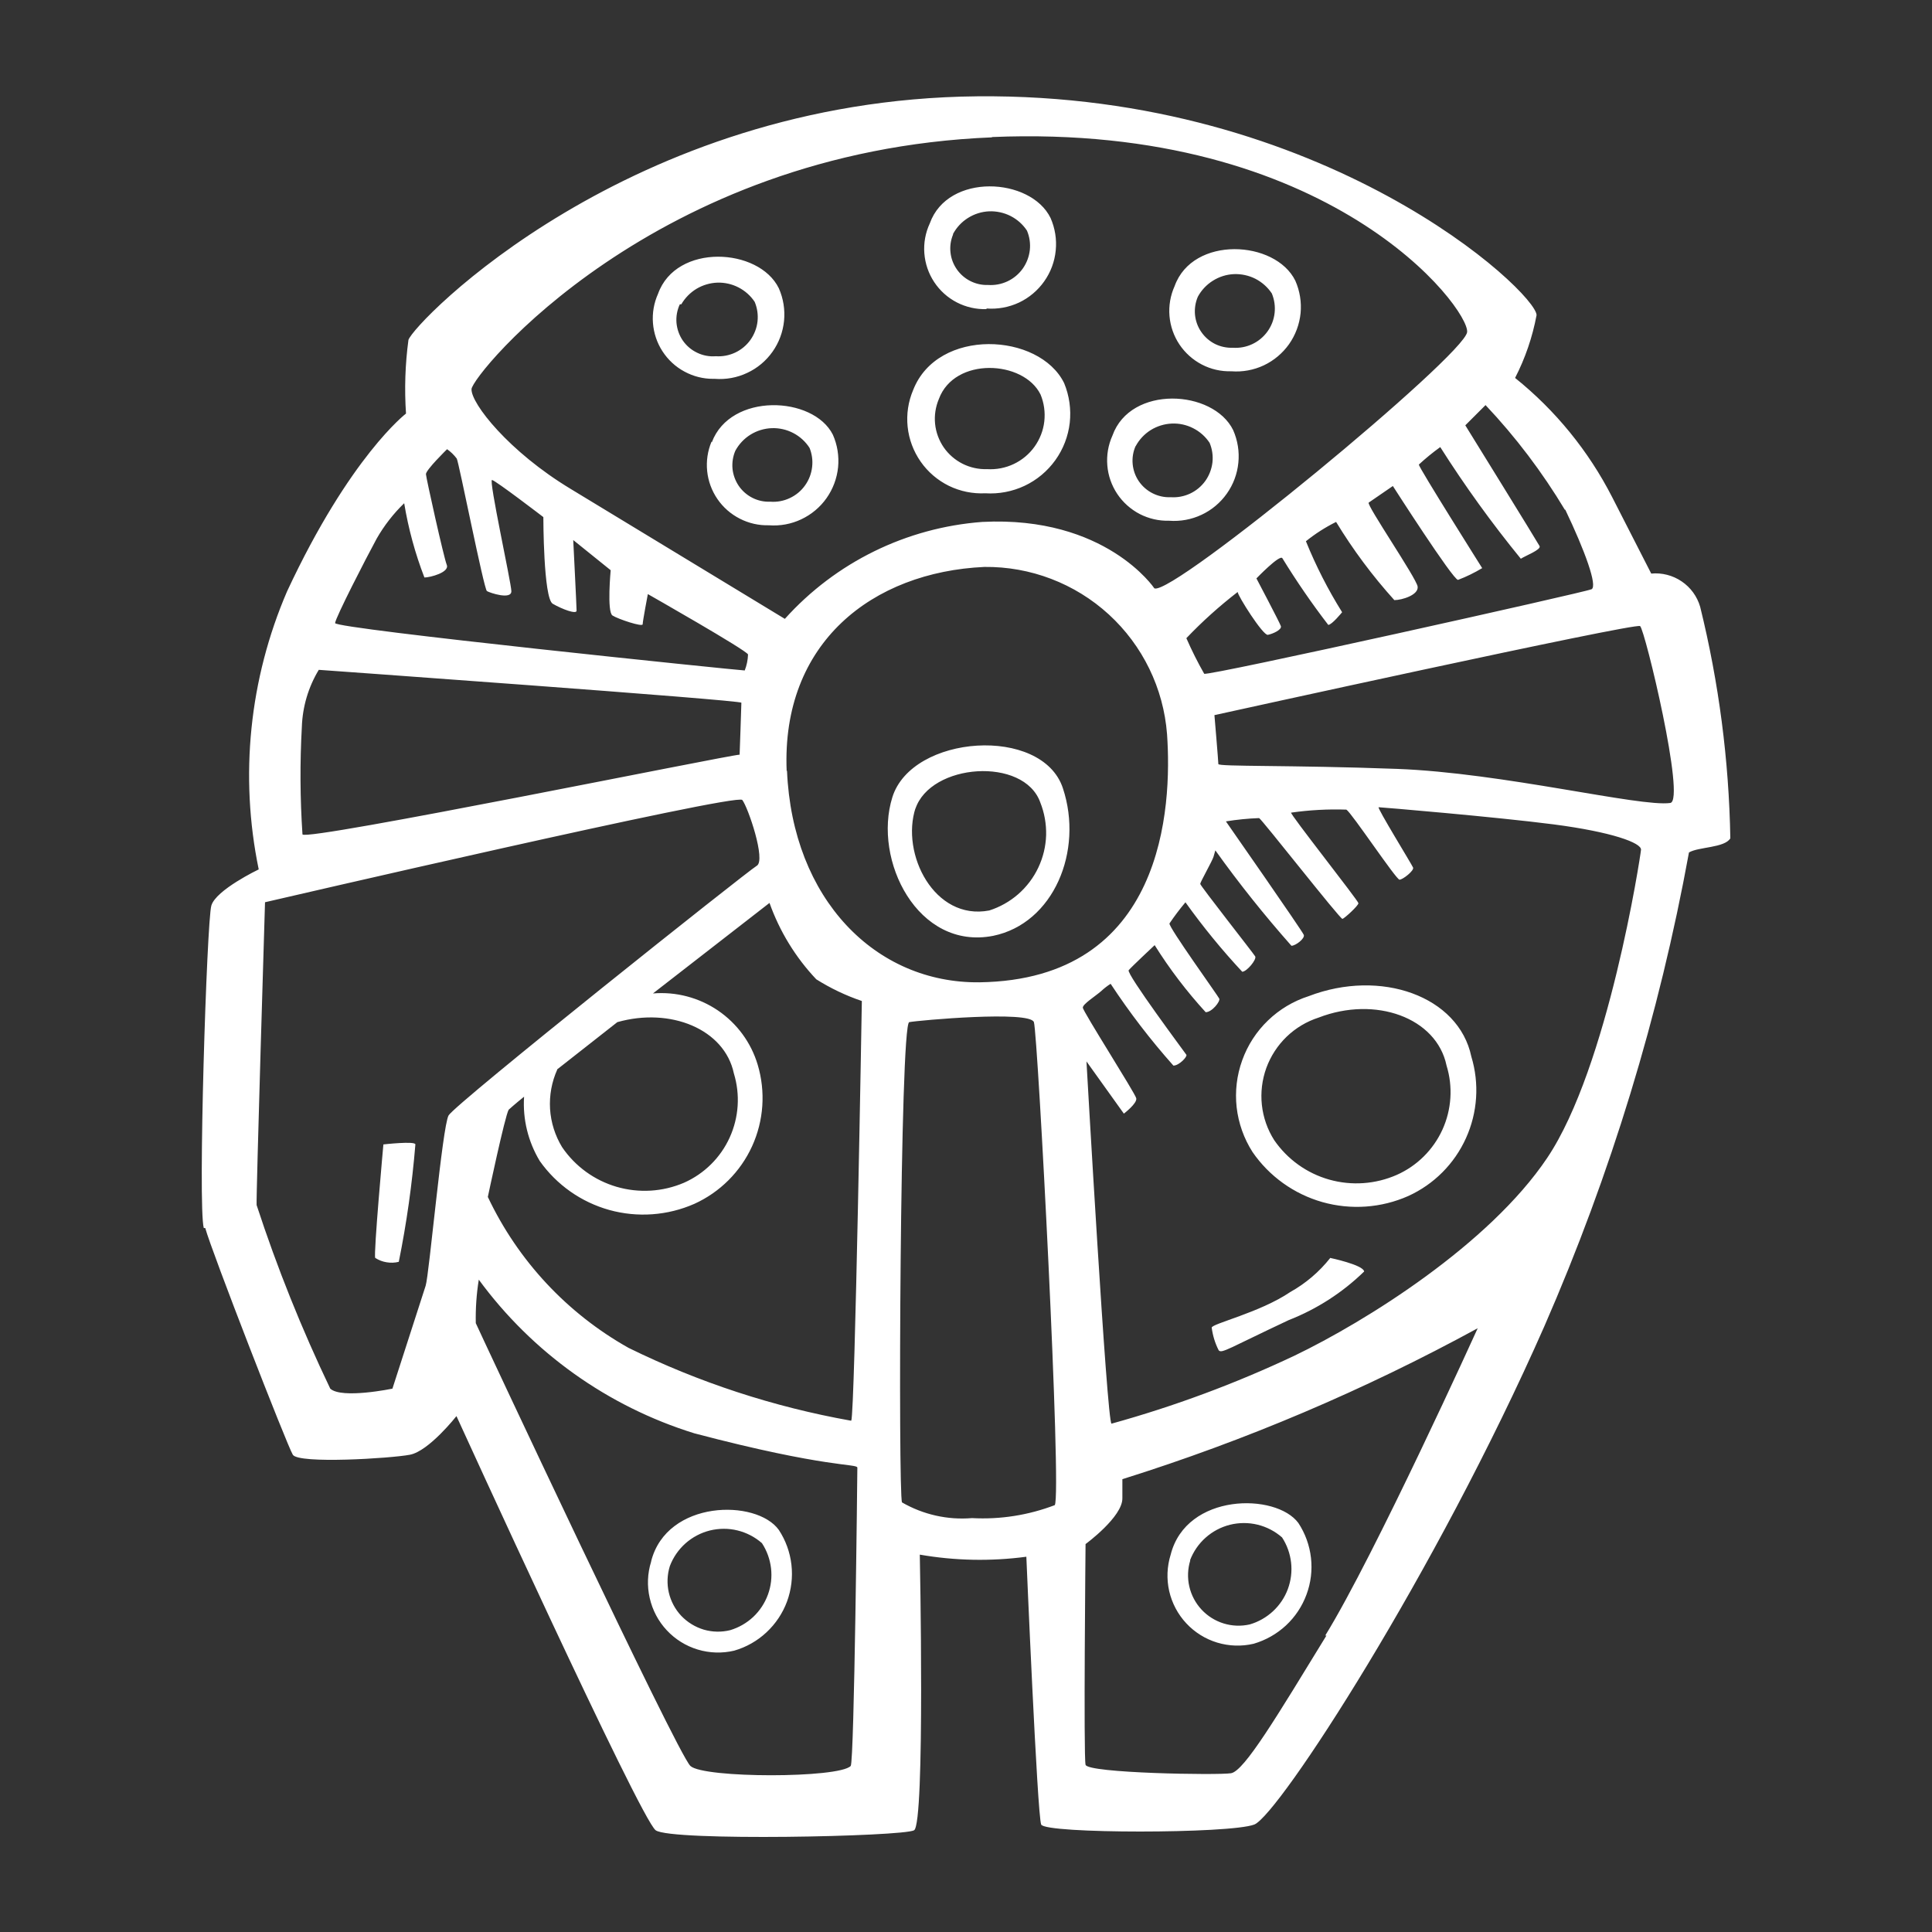 <svg width="128" height="128" viewBox="0 0 34 34" fill="none" xmlns="http://www.w3.org/2000/svg">
<rect x="0" y="0" width="34" height="34" fill="#333333" stroke="none"/>
<path d="M17.34 8.681C17.578 8.696 17.816 8.651 18.032 8.549C18.248 8.447 18.434 8.291 18.573 8.097C18.712 7.903 18.799 7.676 18.826 7.439C18.852 7.202 18.818 6.962 18.727 6.742C18.291 5.854 16.501 5.759 16.07 6.864C15.983 7.068 15.95 7.29 15.973 7.511C15.996 7.731 16.075 7.942 16.202 8.124C16.329 8.306 16.5 8.452 16.699 8.55C16.898 8.647 17.119 8.692 17.34 8.681ZM16.522 7.023C16.798 6.274 18.015 6.338 18.312 6.943C18.374 7.093 18.396 7.255 18.378 7.416C18.36 7.576 18.3 7.729 18.206 7.861C18.112 7.992 17.986 8.097 17.84 8.166C17.694 8.235 17.533 8.266 17.372 8.256C17.223 8.261 17.075 8.229 16.941 8.162C16.808 8.095 16.693 7.996 16.608 7.873C16.524 7.75 16.471 7.608 16.456 7.459C16.441 7.311 16.464 7.161 16.522 7.023ZM17.361 5.429C17.557 5.444 17.754 5.408 17.932 5.325C18.11 5.241 18.263 5.112 18.376 4.952C18.49 4.791 18.56 4.604 18.579 4.408C18.599 4.213 18.567 4.015 18.488 3.836C18.137 3.118 16.681 3.039 16.363 3.931C16.286 4.096 16.253 4.277 16.267 4.458C16.281 4.639 16.34 4.813 16.441 4.965C16.541 5.116 16.678 5.239 16.839 5.322C17 5.405 17.18 5.446 17.361 5.44L17.361 5.429ZM16.772 4.117C16.834 4.002 16.925 3.904 17.036 3.835C17.147 3.765 17.275 3.725 17.406 3.719C17.537 3.714 17.667 3.742 17.784 3.801C17.901 3.861 18.001 3.949 18.073 4.059C18.119 4.168 18.136 4.286 18.123 4.403C18.109 4.521 18.066 4.632 17.998 4.728C17.929 4.824 17.837 4.901 17.73 4.951C17.623 5.001 17.506 5.023 17.388 5.015C17.28 5.019 17.174 4.995 17.078 4.947C16.982 4.899 16.899 4.827 16.838 4.739C16.777 4.651 16.738 4.549 16.727 4.442C16.715 4.335 16.731 4.227 16.772 4.128L16.772 4.117ZM12.522 7.772C12.453 7.936 12.427 8.114 12.445 8.291C12.463 8.467 12.525 8.636 12.626 8.783C12.726 8.929 12.862 9.048 13.02 9.128C13.178 9.209 13.354 9.249 13.531 9.244C13.727 9.259 13.924 9.223 14.101 9.139C14.279 9.055 14.433 8.927 14.546 8.766C14.659 8.606 14.729 8.418 14.749 8.223C14.768 8.027 14.737 7.83 14.657 7.65C14.312 6.965 12.856 6.906 12.527 7.783L12.522 7.772ZM14.243 7.873C14.289 7.982 14.306 8.101 14.292 8.218C14.279 8.335 14.236 8.447 14.167 8.543C14.099 8.639 14.007 8.715 13.9 8.765C13.793 8.816 13.675 8.838 13.557 8.829C13.449 8.834 13.341 8.811 13.243 8.762C13.146 8.713 13.063 8.641 13.001 8.551C12.94 8.461 12.902 8.357 12.891 8.249C12.881 8.141 12.898 8.031 12.941 7.932C13.004 7.816 13.096 7.718 13.209 7.648C13.321 7.579 13.449 7.54 13.581 7.535C13.713 7.53 13.844 7.56 13.961 7.621C14.078 7.682 14.177 7.773 14.248 7.884L14.243 7.873ZM20.575 9.164C20.771 9.179 20.968 9.143 21.146 9.059C21.324 8.976 21.477 8.847 21.59 8.687C21.704 8.526 21.774 8.339 21.793 8.143C21.813 7.947 21.781 7.75 21.702 7.57C21.351 6.853 19.895 6.773 19.577 7.666C19.503 7.83 19.472 8.01 19.487 8.19C19.501 8.369 19.562 8.542 19.661 8.691C19.761 8.841 19.898 8.963 20.057 9.046C20.217 9.128 20.395 9.169 20.575 9.164ZM19.986 7.852C20.048 7.736 20.139 7.639 20.25 7.569C20.361 7.5 20.489 7.46 20.62 7.454C20.751 7.448 20.881 7.476 20.998 7.536C21.115 7.595 21.215 7.684 21.287 7.793C21.333 7.902 21.35 8.021 21.337 8.138C21.323 8.255 21.28 8.367 21.212 8.463C21.143 8.559 21.051 8.636 20.944 8.686C20.837 8.736 20.72 8.758 20.602 8.75C20.492 8.755 20.384 8.731 20.286 8.682C20.188 8.633 20.104 8.56 20.042 8.47C19.98 8.379 19.943 8.275 19.933 8.166C19.923 8.056 19.941 7.947 19.986 7.847L19.986 7.852ZM21.67 6.534C21.866 6.549 22.062 6.513 22.24 6.43C22.418 6.346 22.571 6.217 22.685 6.057C22.798 5.896 22.868 5.709 22.888 5.513C22.907 5.318 22.875 5.12 22.796 4.941C22.445 4.223 20.99 4.144 20.671 5.036C20.597 5.2 20.566 5.381 20.581 5.56C20.596 5.739 20.656 5.912 20.756 6.062C20.856 6.211 20.992 6.333 21.152 6.416C21.311 6.499 21.49 6.539 21.67 6.534ZM21.08 5.222C21.142 5.107 21.234 5.009 21.345 4.94C21.456 4.87 21.583 4.83 21.714 4.824C21.845 4.819 21.976 4.847 22.093 4.906C22.209 4.966 22.309 5.054 22.382 5.164C22.427 5.272 22.444 5.391 22.431 5.508C22.418 5.626 22.375 5.737 22.306 5.833C22.237 5.929 22.145 6.006 22.038 6.056C21.932 6.106 21.814 6.128 21.696 6.12C21.587 6.124 21.479 6.101 21.382 6.053C21.285 6.004 21.201 5.931 21.14 5.841C21.078 5.752 21.041 5.648 21.03 5.54C21.02 5.431 21.037 5.322 21.08 5.222ZM12.58 6.667C12.776 6.682 12.973 6.646 13.15 6.562C13.329 6.479 13.482 6.35 13.595 6.19C13.709 6.029 13.778 5.842 13.798 5.646C13.817 5.451 13.786 5.253 13.706 5.073C13.356 4.356 11.9 4.277 11.581 5.169C11.508 5.331 11.477 5.509 11.491 5.686C11.505 5.863 11.562 6.034 11.659 6.183C11.756 6.332 11.888 6.455 12.045 6.539C12.201 6.624 12.376 6.668 12.553 6.667L12.58 6.667ZM11.99 5.355C12.055 5.243 12.147 5.149 12.258 5.082C12.369 5.016 12.495 4.979 12.624 4.974C12.753 4.97 12.882 4.999 12.996 5.058C13.111 5.117 13.21 5.205 13.281 5.312C13.327 5.421 13.344 5.54 13.331 5.657C13.318 5.774 13.274 5.886 13.206 5.982C13.137 6.078 13.045 6.155 12.938 6.205C12.831 6.255 12.714 6.277 12.596 6.269C12.484 6.278 12.371 6.257 12.27 6.208C12.168 6.16 12.081 6.086 12.017 5.994C11.953 5.901 11.915 5.793 11.905 5.681C11.896 5.569 11.916 5.457 11.964 5.355L11.99 5.355ZM3.612 21.611C3.719 22.01 5.052 25.436 5.153 25.601C5.254 25.766 6.88 25.665 7.214 25.601C7.549 25.537 8.033 24.921 8.033 24.921C8.033 24.921 11.268 32.013 11.539 32.21C11.81 32.406 15.89 32.321 16.086 32.21C16.283 32.098 16.187 27.359 16.187 27.359C16.807 27.467 17.439 27.479 18.062 27.396C18.062 27.396 18.254 31.944 18.323 32.109C18.392 32.273 21.648 32.273 22.073 32.109C22.498 31.944 25.261 27.694 27.179 23.338C28.346 20.667 29.2 17.87 29.723 15.002C29.888 14.902 30.35 14.923 30.451 14.753C30.427 13.379 30.249 12.012 29.92 10.678C29.867 10.496 29.752 10.338 29.595 10.232C29.438 10.125 29.248 10.076 29.059 10.094L28.369 8.744C27.954 7.935 27.373 7.221 26.663 6.651C26.842 6.303 26.969 5.931 27.041 5.546C27.041 5.148 23.322 1.636 17.197 1.695C11.071 1.753 7.283 5.679 7.188 5.982C7.13 6.411 7.116 6.846 7.145 7.278C7.145 7.278 6.162 8.027 5.052 10.407C4.388 11.948 4.213 13.656 4.553 15.3C4.553 15.3 3.798 15.661 3.719 15.938C3.639 16.214 3.48 21.213 3.586 21.611L3.612 21.611ZM14.971 31.078C14.763 31.296 12.383 31.296 12.15 31.078C11.916 30.86 8.431 23.418 8.373 23.285C8.368 23.029 8.385 22.773 8.426 22.52C9.368 23.804 10.697 24.752 12.219 25.224C14.556 25.84 15.088 25.755 15.088 25.829C15.088 25.904 15.034 31.009 14.971 31.078ZM14.971 25.001C13.614 24.759 12.297 24.328 11.061 23.72C9.98 23.113 9.115 22.185 8.585 21.064C8.585 21.064 8.888 19.63 8.952 19.529C8.952 19.529 9.063 19.428 9.223 19.3C9.197 19.697 9.294 20.091 9.499 20.432C9.796 20.852 10.229 21.156 10.724 21.294C11.22 21.431 11.748 21.393 12.219 21.186C12.669 20.982 13.031 20.621 13.236 20.171C13.441 19.721 13.476 19.211 13.334 18.737C13.218 18.348 12.971 18.012 12.635 17.783C12.299 17.555 11.895 17.449 11.491 17.483L13.542 15.89C13.72 16.39 14 16.848 14.365 17.234C14.616 17.392 14.886 17.521 15.167 17.616C15.167 17.616 15.045 24.868 14.981 25.001L14.971 25.001ZM9.802 18.822L10.864 17.988C11.799 17.723 12.75 18.11 12.915 18.891C13.029 19.264 13.002 19.665 12.841 20.019C12.68 20.373 12.394 20.656 12.038 20.814C11.663 20.975 11.244 21 10.852 20.886C10.461 20.772 10.121 20.525 9.892 20.188C9.768 19.984 9.695 19.753 9.68 19.515C9.666 19.277 9.709 19.04 9.807 18.822L9.802 18.822ZM13.844 13.568C13.749 11.31 15.353 10.067 17.324 9.977C18.133 9.968 18.916 10.267 19.513 10.813C20.11 11.36 20.476 12.113 20.538 12.92C20.628 14.211 20.49 17.239 17.239 17.287C15.406 17.308 13.945 15.821 13.85 13.563L13.844 13.568ZM18.562 26.488C18.098 26.665 17.602 26.743 17.106 26.716C16.677 26.752 16.247 26.655 15.874 26.44C15.805 26.308 15.837 18.02 16.001 17.988C16.166 17.956 18.126 17.781 18.195 17.988C18.264 18.195 18.689 26.318 18.562 26.488ZM23.343 28.783C22.477 30.196 21.898 31.168 21.664 31.206C21.431 31.243 19.141 31.206 19.104 31.057C19.067 30.908 19.104 27.173 19.104 27.173C19.104 27.173 19.757 26.695 19.752 26.366L19.752 26.031C21.918 25.352 24.012 24.462 26.005 23.375C26.005 23.375 24.193 27.37 23.322 28.783L23.343 28.783ZM27.227 20.379C26.207 21.898 24.039 23.253 22.78 23.858C21.743 24.348 20.666 24.748 19.561 25.054C19.481 25.054 19.12 18.679 19.12 18.679L19.778 19.598C19.778 19.598 20.017 19.417 19.996 19.327C19.975 19.236 19.056 17.797 19.056 17.733C19.056 17.669 19.263 17.542 19.38 17.441C19.431 17.393 19.486 17.351 19.545 17.313C19.878 17.819 20.247 18.3 20.65 18.753C20.751 18.753 20.899 18.594 20.878 18.562C20.857 18.53 19.816 17.133 19.863 17.074C19.911 17.016 20.32 16.633 20.32 16.633C20.583 17.053 20.884 17.448 21.218 17.813C21.33 17.813 21.478 17.622 21.457 17.574C21.436 17.526 20.559 16.309 20.581 16.251C20.668 16.122 20.762 15.998 20.862 15.879C21.168 16.307 21.502 16.716 21.861 17.101C21.941 17.101 22.121 16.883 22.089 16.83C22.058 16.777 21.122 15.587 21.122 15.555C21.122 15.523 21.335 15.151 21.356 15.077L21.388 14.965C21.805 15.548 22.252 16.108 22.727 16.644C22.801 16.644 22.966 16.517 22.945 16.453C22.923 16.389 21.574 14.455 21.574 14.455C21.767 14.424 21.963 14.404 22.158 14.397C22.19 14.397 23.587 16.182 23.625 16.171C23.662 16.161 23.906 15.938 23.906 15.895C23.906 15.852 22.679 14.301 22.722 14.301C23.044 14.255 23.369 14.237 23.694 14.248C23.784 14.301 24.57 15.481 24.629 15.481C24.687 15.481 24.889 15.321 24.868 15.268C24.847 15.215 24.225 14.206 24.262 14.206C24.299 14.206 26.323 14.376 27.343 14.508C28.363 14.641 28.889 14.832 28.879 14.955C28.868 15.077 28.3 18.785 27.227 20.379ZM28.863 11.018C28.948 11.082 29.67 14.089 29.394 14.131C28.863 14.206 26.446 13.6 24.581 13.531C22.716 13.462 21.441 13.494 21.441 13.446C21.441 13.398 21.372 12.585 21.372 12.585C21.372 12.585 28.778 10.954 28.863 11.018ZM27.545 8.967C27.891 9.69 28.119 10.317 28.008 10.37C27.896 10.423 21.25 11.905 21.192 11.857C21.076 11.654 20.972 11.445 20.878 11.231C21.158 10.937 21.46 10.666 21.781 10.418C21.781 10.482 22.227 11.188 22.312 11.172C22.398 11.156 22.562 11.082 22.541 11.018C22.52 10.954 22.111 10.179 22.111 10.179C22.111 10.179 22.52 9.754 22.567 9.823C22.816 10.228 23.085 10.62 23.375 10.997C23.439 10.997 23.619 10.774 23.619 10.774C23.371 10.377 23.158 9.959 22.982 9.525C23.146 9.393 23.324 9.279 23.513 9.185C23.811 9.675 24.154 10.136 24.538 10.561C24.671 10.561 24.969 10.471 24.948 10.322C24.926 10.173 24.039 8.877 24.087 8.845L24.512 8.553C24.512 8.553 25.574 10.211 25.659 10.205C25.807 10.149 25.949 10.079 26.084 9.998C26.084 9.998 24.969 8.229 24.969 8.176C25.088 8.066 25.214 7.963 25.346 7.868C25.779 8.551 26.253 9.207 26.764 9.833C26.844 9.78 27.126 9.674 27.094 9.61C27.062 9.547 25.787 7.485 25.787 7.485L26.143 7.129C26.674 7.691 27.142 8.31 27.54 8.973L27.545 8.967ZM17.452 2.412C23.418 2.162 25.861 5.435 25.819 5.844C25.776 6.253 20.634 10.498 20.315 10.354C20.315 10.354 19.46 9.074 17.287 9.185C15.952 9.285 14.707 9.895 13.812 10.891L10.046 8.606C8.952 7.947 8.287 7.097 8.298 6.848C8.309 6.598 11.507 2.656 17.462 2.417L17.452 2.412ZM6.63 9.477C6.761 9.248 6.924 9.039 7.113 8.856C7.187 9.303 7.306 9.741 7.469 10.163C7.57 10.163 7.916 10.072 7.862 9.94C7.809 9.807 7.501 8.42 7.496 8.346C7.491 8.272 7.868 7.905 7.868 7.905C7.933 7.951 7.99 8.006 8.038 8.07C8.075 8.133 8.516 10.37 8.569 10.402C8.622 10.434 9.005 10.561 8.999 10.402C8.994 10.242 8.596 8.436 8.659 8.447C8.723 8.457 9.562 9.1 9.562 9.1C9.562 9.1 9.562 10.529 9.727 10.625C9.892 10.721 10.147 10.816 10.147 10.747C10.147 10.678 10.088 9.504 10.088 9.504L10.747 10.035C10.747 10.035 10.678 10.768 10.779 10.832C10.88 10.896 11.31 11.039 11.31 10.986C11.31 10.933 11.401 10.455 11.401 10.455C11.401 10.455 13.148 11.448 13.164 11.518C13.161 11.614 13.141 11.709 13.106 11.799C13.021 11.799 5.886 11.066 5.897 10.965C5.907 10.864 6.439 9.828 6.63 9.477ZM5.312 12.793C5.324 12.438 5.426 12.092 5.61 11.788C5.61 11.788 13.047 12.32 13.047 12.367C13.047 12.415 13.016 13.281 13.016 13.281C12.851 13.281 5.376 14.811 5.323 14.684C5.281 14.054 5.277 13.422 5.312 12.793ZM4.659 15.879C4.659 15.879 12.963 13.951 13.063 14.078C13.164 14.206 13.483 15.141 13.318 15.236C13.154 15.332 8.006 19.428 7.894 19.63C7.783 19.831 7.554 22.424 7.491 22.626C7.427 22.828 6.906 24.438 6.906 24.438C6.906 24.438 6.014 24.623 5.812 24.438C5.31 23.39 4.877 22.311 4.516 21.207C4.505 21.091 4.664 15.874 4.664 15.874L4.659 15.879ZM22.063 28.927C22.275 28.865 22.469 28.755 22.631 28.605C22.792 28.455 22.916 28.269 22.992 28.062C23.069 27.856 23.096 27.634 23.071 27.415C23.046 27.196 22.97 26.986 22.849 26.802C22.456 26.27 20.878 26.27 20.602 27.359C20.537 27.567 20.528 27.788 20.576 28.001C20.625 28.213 20.728 28.409 20.877 28.568C21.025 28.727 21.213 28.844 21.421 28.907C21.63 28.97 21.851 28.977 22.063 28.927ZM20.942 27.46C21 27.307 21.094 27.169 21.217 27.06C21.339 26.951 21.487 26.873 21.646 26.833C21.805 26.794 21.972 26.793 22.132 26.832C22.291 26.871 22.439 26.948 22.562 27.056C22.649 27.189 22.703 27.341 22.721 27.499C22.739 27.656 22.719 27.816 22.664 27.965C22.609 28.114 22.519 28.247 22.403 28.355C22.286 28.463 22.146 28.543 21.994 28.587C21.842 28.622 21.683 28.616 21.534 28.57C21.385 28.524 21.251 28.44 21.145 28.326C21.039 28.212 20.965 28.072 20.93 27.92C20.895 27.768 20.901 27.609 20.947 27.46L20.942 27.46ZM7.018 22.206C7.156 21.524 7.253 20.834 7.31 20.14C7.31 20.076 6.747 20.14 6.747 20.14C6.747 20.14 6.572 22.068 6.603 22.137C6.664 22.176 6.732 22.203 6.804 22.214C6.875 22.226 6.948 22.224 7.018 22.206ZM11.459 27.482C11.394 27.689 11.385 27.91 11.434 28.123C11.482 28.335 11.585 28.531 11.734 28.69C11.882 28.849 12.07 28.966 12.278 29.029C12.487 29.092 12.708 29.099 12.92 29.049C13.132 28.988 13.326 28.878 13.488 28.727C13.649 28.577 13.773 28.392 13.85 28.185C13.926 27.978 13.953 27.756 13.928 27.537C13.903 27.318 13.827 27.108 13.706 26.924C13.313 26.377 11.735 26.392 11.459 27.476L11.459 27.482ZM12.851 28.688C12.698 28.726 12.537 28.723 12.386 28.679C12.235 28.634 12.098 28.55 11.989 28.436C11.881 28.321 11.806 28.18 11.77 28.026C11.735 27.872 11.741 27.712 11.788 27.561C11.846 27.407 11.941 27.27 12.063 27.161C12.186 27.052 12.333 26.974 12.493 26.934C12.652 26.895 12.819 26.894 12.978 26.933C13.138 26.972 13.286 27.049 13.409 27.157C13.496 27.29 13.55 27.44 13.569 27.598C13.587 27.755 13.569 27.914 13.514 28.063C13.46 28.211 13.372 28.345 13.257 28.454C13.142 28.562 13.003 28.642 12.851 28.688ZM23.03 17.531C22.762 17.617 22.517 17.763 22.314 17.959C22.111 18.154 21.956 18.394 21.861 18.659C21.765 18.924 21.732 19.207 21.763 19.487C21.795 19.766 21.89 20.035 22.042 20.273C22.336 20.701 22.772 21.013 23.272 21.155C23.773 21.296 24.307 21.259 24.783 21.048C25.234 20.843 25.595 20.481 25.799 20.029C26.003 19.578 26.037 19.068 25.893 18.594C25.67 17.531 24.299 17.043 23.03 17.531ZM24.581 20.676C24.206 20.841 23.786 20.87 23.392 20.759C22.999 20.648 22.656 20.402 22.424 20.065C22.305 19.878 22.231 19.666 22.207 19.446C22.183 19.226 22.21 19.003 22.285 18.795C22.361 18.587 22.483 18.399 22.642 18.245C22.802 18.091 22.994 17.976 23.205 17.908C24.204 17.521 25.282 17.908 25.457 18.753C25.572 19.125 25.545 19.527 25.384 19.881C25.222 20.235 24.937 20.518 24.581 20.676ZM23.407 22.142C23.214 22.385 22.976 22.587 22.706 22.738C22.174 23.099 21.324 23.295 21.324 23.364C21.342 23.503 21.383 23.638 21.447 23.763C21.5 23.826 21.627 23.726 22.679 23.232C23.175 23.038 23.626 22.747 24.007 22.376C23.991 22.259 23.407 22.137 23.407 22.137L23.407 22.142ZM17.478 16.469C18.541 16.251 19.072 14.976 18.705 13.871C18.339 12.766 16.049 12.925 15.704 14.03C15.358 15.135 16.15 16.729 17.478 16.469ZM16.108 14.238C16.373 13.43 18.02 13.313 18.307 14.121C18.38 14.304 18.415 14.5 18.41 14.698C18.404 14.895 18.357 15.089 18.273 15.267C18.189 15.446 18.068 15.605 17.92 15.735C17.771 15.865 17.597 15.963 17.409 16.023C16.442 16.208 15.847 15.024 16.113 14.216L16.108 14.238Z" fill="white"/>
</svg>
